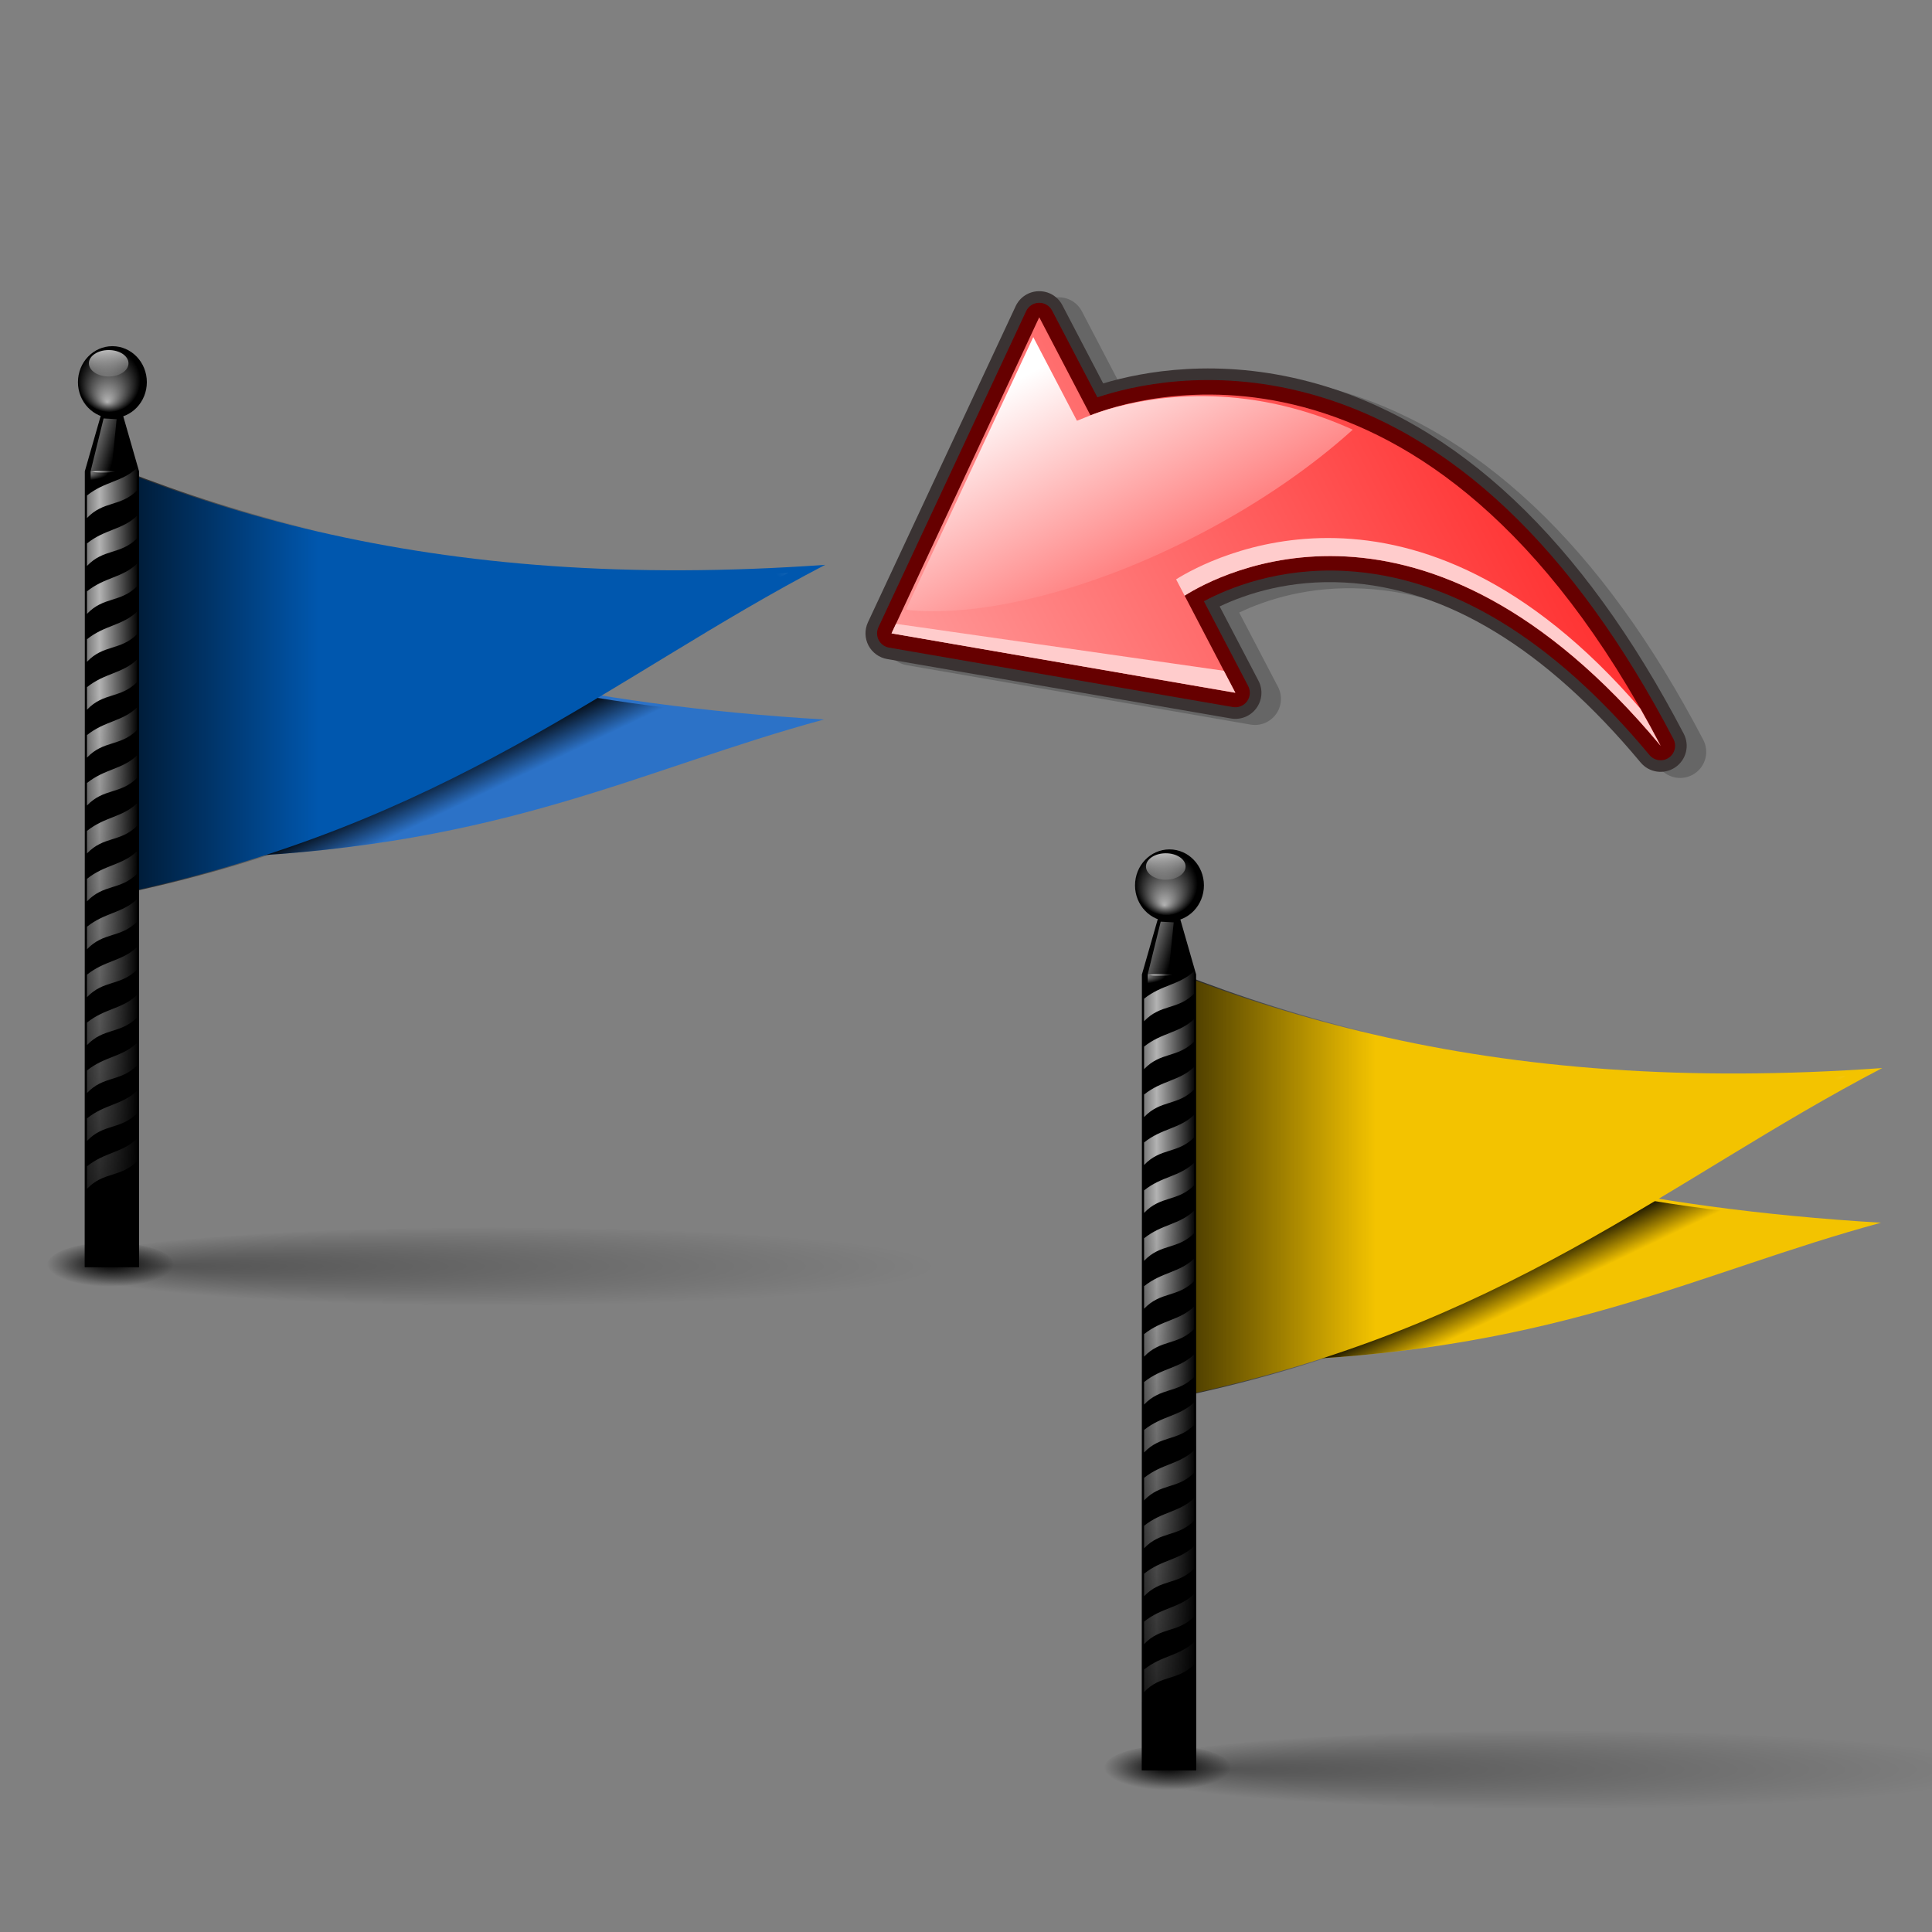 <?xml version="1.0" encoding="UTF-8" standalone="no"?>
<!-- Created with Inkscape (http://www.inkscape.org/) -->

<svg
   xmlns:a="http://ns.adobe.com/AdobeSVGViewerExtensions/3.0/"
   xmlns:dc="http://purl.org/dc/elements/1.1/"
   xmlns:cc="http://creativecommons.org/ns#"
   xmlns:rdf="http://www.w3.org/1999/02/22-rdf-syntax-ns#"
   xmlns:svg="http://www.w3.org/2000/svg"
   xmlns="http://www.w3.org/2000/svg"
   xmlns:xlink="http://www.w3.org/1999/xlink"
   xmlns:sodipodi="http://sodipodi.sourceforge.net/DTD/sodipodi-0.dtd"
   xmlns:inkscape="http://www.inkscape.org/namespaces/inkscape"
   width="256"
   height="256"
   viewBox="0 0 67.733 67.733"
   version="1.1"
   id="svg8"
   inkscape:version="0.92.1 r"
   sodipodi:docname="Undo.svg">
  <rect x="0" y="0" width="67.733" height="67.733" fill="#808080" stroke="none"/>
  <defs
     id="defs2">
    <linearGradient
       id="linearGradient2917"
       inkscape:collect="always">
      <stop
         id="stop2919"
         offset="0"
         style="stop-color:black;stop-opacity:1;" />
      <stop
         id="stop2921"
         offset="1"
         style="stop-color:black;stop-opacity:0;" />
    </linearGradient>
    <linearGradient
       id="linearGradient30539"
       inkscape:collect="always">
      <stop
         id="stop30541"
         offset="0"
         style="stop-color:#ffffff;stop-opacity:1;" />
      <stop
         id="stop30543"
         offset="1"
         style="stop-color:#ffffff;stop-opacity:0;" />
    </linearGradient>
    <linearGradient
       y2="217.921"
       x2="-739.792"
       y1="195.61"
       x1="-742.434"
       gradientUnits="userSpaceOnUse"
       id="linearGradient37006"
       xlink:href="#linearGradient30539"
       inkscape:collect="always" />
    <radialGradient
       r="18.909"
       fy="578.653"
       fx="-634.813"
       cy="565.848"
       cx="-633.637"
       gradientTransform="matrix(1,0,0,0.929,0,40.418)"
       gradientUnits="userSpaceOnUse"
       id="radialGradient37008"
       xlink:href="#linearGradient30539"
       inkscape:collect="always" />
    <linearGradient
       y2="296.417"
       x2="-728.625"
       y1="296.543"
       x1="-744.585"
       spreadMethod="reflect"
       gradientTransform="matrix(0.325,0,0,0.304,260.855,-64.016)"
       gradientUnits="userSpaceOnUse"
       id="linearGradient36994"
       xlink:href="#linearGradient30539"
       inkscape:collect="always" />
    <linearGradient
       y2="296.417"
       x2="-728.625"
       y1="296.543"
       x1="-744.585"
       spreadMethod="reflect"
       gradientTransform="matrix(0.325,0,0,0.304,260.855,-57.677)"
       gradientUnits="userSpaceOnUse"
       id="linearGradient36991"
       xlink:href="#linearGradient30539"
       inkscape:collect="always" />
    <linearGradient
       y2="296.417"
       x2="-728.625"
       y1="296.543"
       x1="-744.585"
       spreadMethod="reflect"
       gradientTransform="matrix(0.325,0,0,0.304,260.855,-70.355)"
       gradientUnits="userSpaceOnUse"
       id="linearGradient36988"
       xlink:href="#linearGradient30539"
       inkscape:collect="always" />
    <linearGradient
       y2="296.417"
       x2="-728.625"
       y1="296.543"
       x1="-744.585"
       spreadMethod="reflect"
       gradientTransform="matrix(0.325,0,0,0.304,260.855,-51.338)"
       gradientUnits="userSpaceOnUse"
       id="linearGradient36985"
       xlink:href="#linearGradient30539"
       inkscape:collect="always" />
    <linearGradient
       y2="296.417"
       x2="-728.625"
       y1="296.543"
       x1="-744.585"
       spreadMethod="reflect"
       gradientTransform="matrix(0.325,0,0,0.304,260.855,-45)"
       gradientUnits="userSpaceOnUse"
       id="linearGradient36982"
       xlink:href="#linearGradient30539"
       inkscape:collect="always" />
    <linearGradient
       y2="296.417"
       x2="-728.625"
       y1="296.543"
       x1="-744.585"
       spreadMethod="reflect"
       gradientTransform="matrix(0.325,0,0,0.304,260.855,-38.661)"
       gradientUnits="userSpaceOnUse"
       id="linearGradient36979"
       xlink:href="#linearGradient30539"
       inkscape:collect="always" />
    <linearGradient
       y2="296.417"
       x2="-728.625"
       y1="296.543"
       x1="-744.585"
       spreadMethod="reflect"
       gradientTransform="matrix(0.325,0,0,0.304,260.855,-32.322)"
       gradientUnits="userSpaceOnUse"
       id="linearGradient36976"
       xlink:href="#linearGradient30539"
       inkscape:collect="always" />
    <linearGradient
       y2="296.417"
       x2="-728.625"
       y1="296.543"
       x1="-744.585"
       spreadMethod="reflect"
       gradientTransform="matrix(0.325,0,0,0.304,260.855,-25.983)"
       gradientUnits="userSpaceOnUse"
       id="linearGradient36973"
       xlink:href="#linearGradient30539"
       inkscape:collect="always" />
    <linearGradient
       y2="296.417"
       x2="-728.625"
       y1="296.543"
       x1="-744.585"
       spreadMethod="reflect"
       gradientTransform="matrix(0.325,0,0,0.304,260.855,-19.644)"
       gradientUnits="userSpaceOnUse"
       id="linearGradient36970"
       xlink:href="#linearGradient30539"
       inkscape:collect="always" />
    <linearGradient
       y2="296.417"
       x2="-728.625"
       y1="296.543"
       x1="-744.585"
       spreadMethod="reflect"
       gradientTransform="matrix(0.325,0,0,0.304,260.855,-13.305)"
       gradientUnits="userSpaceOnUse"
       id="linearGradient36967"
       xlink:href="#linearGradient30539"
       inkscape:collect="always" />
    <linearGradient
       y2="296.417"
       x2="-728.625"
       y1="296.543"
       x1="-744.585"
       spreadMethod="reflect"
       gradientTransform="matrix(0.325,0,0,0.304,260.855,-6.966)"
       gradientUnits="userSpaceOnUse"
       id="linearGradient36964"
       xlink:href="#linearGradient30539"
       inkscape:collect="always" />
    <linearGradient
       y2="296.417"
       x2="-728.625"
       y1="296.543"
       x1="-744.585"
       spreadMethod="reflect"
       gradientTransform="matrix(0.325,0,0,0.304,260.855,-0.627)"
       gradientUnits="userSpaceOnUse"
       id="linearGradient36961"
       xlink:href="#linearGradient30539"
       inkscape:collect="always" />
    <linearGradient
       y2="296.417"
       x2="-728.625"
       y1="296.543"
       x1="-744.585"
       spreadMethod="reflect"
       gradientTransform="matrix(0.325,0,0,0.304,260.855,12.051)"
       gradientUnits="userSpaceOnUse"
       id="linearGradient36958"
       xlink:href="#linearGradient30539"
       inkscape:collect="always" />
    <linearGradient
       y2="296.417"
       x2="-728.625"
       y1="296.543"
       x1="-744.585"
       spreadMethod="reflect"
       gradientTransform="matrix(0.325,0,0,0.304,260.855,18.39)"
       gradientUnits="userSpaceOnUse"
       id="linearGradient36955"
       xlink:href="#linearGradient30539"
       inkscape:collect="always" />
    <linearGradient
       y2="296.417"
       x2="-728.625"
       y1="296.543"
       x1="-744.585"
       spreadMethod="reflect"
       gradientTransform="matrix(0.325,0,0,0.304,260.855,5.712)"
       gradientUnits="userSpaceOnUse"
       id="linearGradient36952"
       xlink:href="#linearGradient30539"
       inkscape:collect="always" />
    <linearGradient
       gradientTransform="matrix(0.325,0,0,0.304,260.855,-60.319)"
       y2="356.506"
       x2="-714.747"
       y1="620.912"
       x1="-757.661"
       gradientUnits="userSpaceOnUse"
       id="linearGradient36949"
       xlink:href="#linearGradient2917"
       inkscape:collect="always" />
    <linearGradient
       gradientTransform="matrix(0.325,0,0,0.304,260.855,-60.319)"
       y2="242.499"
       x2="-736.929"
       y1="238.114"
       x1="-751.598"
       gradientUnits="userSpaceOnUse"
       id="linearGradient36946"
       xlink:href="#linearGradient30539"
       inkscape:collect="always" />
    <radialGradient
       r="5.105"
       fy="255.144"
       fx="-745.35"
       cy="254.216"
       cx="-742.324"
       gradientTransform="matrix(1,0,0,0.058,0,239.42)"
       gradientUnits="userSpaceOnUse"
       id="radialGradient35166"
       xlink:href="#linearGradient30539"
       inkscape:collect="always" />
    <radialGradient
       r="4.234"
       fy="253.475"
       fx="-749.719"
       cy="253.475"
       cx="-749.719"
       gradientTransform="matrix(0.832,-0.008,0.003,0.25,639.535,-52.241)"
       gradientUnits="userSpaceOnUse"
       id="radialGradient36942"
       xlink:href="#linearGradient30539"
       inkscape:collect="always" />
    <radialGradient
       gradientUnits="userSpaceOnUse"
       gradientTransform="matrix(1,0,0,0.357,0,515.261)"
       r="5.793"
       fy="801.517"
       fx="78.621"
       cy="801.517"
       cx="78.621"
       id="radialGradient36934"
       xlink:href="#linearGradient2917"
       inkscape:collect="always" />
    <radialGradient
       gradientUnits="userSpaceOnUse"
       gradientTransform="matrix(1,0,0,0.09,0,729.637)"
       r="39.873"
       fy="801.878"
       fx="83.91"
       cy="801.878"
       cx="114.589"
       id="radialGradient37891"
       xlink:href="#linearGradient2917"
       inkscape:collect="always" />
    <radialGradient
       r="170.92"
       fy="231.252"
       fx="-367.642"
       cy="413.234"
       cx="-416.227"
       gradientTransform="matrix(0.173,0.14,-0.155,0.072,222.644,105.16)"
       gradientUnits="userSpaceOnUse"
       id="radialGradient3138"
       xlink:href="#linearGradient30539"
       inkscape:collect="always" />
    <radialGradient
       r="170.92"
       fy="160.807"
       fx="-309.605"
       cy="396.003"
       cx="-419.353"
       gradientTransform="matrix(0.223,0.174,-0.142,0.147,230.676,67.804)"
       gradientUnits="userSpaceOnUse"
       id="radialGradient2906"
       xlink:href="#linearGradient30539"
       inkscape:collect="always" />
    <linearGradient
       gradientTransform="translate(1.001,-7.459)"
       y2="52.226"
       x2="46.833"
       y1="52.226"
       x1="11.044"
       gradientUnits="userSpaceOnUse"
       id="linearGradient2912"
       xlink:href="#linearGradient2917"
       inkscape:collect="always" />
    <linearGradient
       gradientTransform="translate(0.17,0.016)"
       gradientUnits="userSpaceOnUse"
       y2="75.528"
       x2="63.463"
       y1="70.11"
       x1="61.45"
       id="linearGradient2923"
       xlink:href="#linearGradient2917"
       inkscape:collect="always" />
    <radialGradient
       r="18.909"
       fy="578.653"
       fx="-634.813"
       cy="565.848"
       cx="-633.637"
       gradientTransform="matrix(1,0,0,0.929,0,40.418)"
       gradientUnits="userSpaceOnUse"
       id="radialGradient37008-0"
       xlink:href="#linearGradient30539"
       inkscape:collect="always" />
    <radialGradient
       r="5.105"
       fy="255.144"
       fx="-745.35"
       cy="254.216"
       cx="-742.324"
       gradientTransform="matrix(1,0,0,0.058,0,239.42)"
       gradientUnits="userSpaceOnUse"
       id="radialGradient35166-9"
       xlink:href="#linearGradient30539"
       inkscape:collect="always" />
    <radialGradient
       r="4.234"
       fy="253.475"
       fx="-749.719"
       cy="253.475"
       cx="-749.719"
       gradientTransform="matrix(0.832,-0.008,0.003,0.25,639.535,-52.241)"
       gradientUnits="userSpaceOnUse"
       id="radialGradient36942-3"
       xlink:href="#linearGradient30539"
       inkscape:collect="always" />
    <radialGradient
       gradientUnits="userSpaceOnUse"
       gradientTransform="matrix(1,0,0,0.357,0,515.261)"
       r="5.793"
       fy="801.517"
       fx="78.621"
       cy="801.517"
       cx="78.621"
       id="radialGradient36934-6"
       xlink:href="#linearGradient2917"
       inkscape:collect="always" />
    <radialGradient
       gradientUnits="userSpaceOnUse"
       gradientTransform="matrix(1,0,0,0.09,0,729.637)"
       r="39.873"
       fy="801.878"
       fx="83.91"
       cy="801.878"
       cx="114.589"
       id="radialGradient37891-0"
       xlink:href="#linearGradient2917"
       inkscape:collect="always" />
    <radialGradient
       r="170.92"
       fy="231.252"
       fx="-367.642"
       cy="413.234"
       cx="-416.227"
       gradientTransform="matrix(0.173,0.14,-0.155,0.072,222.644,105.16)"
       gradientUnits="userSpaceOnUse"
       id="radialGradient3138-6"
       xlink:href="#linearGradient30539"
       inkscape:collect="always" />
    <radialGradient
       r="170.92"
       fy="160.807"
       fx="-309.605"
       cy="396.003"
       cx="-419.353"
       gradientTransform="matrix(0.223,0.174,-0.142,0.147,230.676,67.804)"
       gradientUnits="userSpaceOnUse"
       id="radialGradient2906-1"
       xlink:href="#linearGradient30539"
       inkscape:collect="always" />
    <linearGradient
       inkscape:collect="always"
       xlink:href="#linearGradient2917"
       id="linearGradient4861"
       gradientUnits="userSpaceOnUse"
       gradientTransform="translate(0.17,0.016)"
       x1="61.45"
       y1="70.11"
       x2="63.463"
       y2="75.528" />
    <linearGradient
       inkscape:collect="always"
       xlink:href="#linearGradient2917"
       id="linearGradient4863"
       gradientUnits="userSpaceOnUse"
       gradientTransform="translate(1.001,-7.459)"
       x1="11.044"
       y1="52.226"
       x2="46.833"
       y2="52.226" />
    <linearGradient
       inkscape:collect="always"
       xlink:href="#linearGradient30539"
       id="linearGradient4865"
       gradientUnits="userSpaceOnUse"
       x1="-742.434"
       y1="195.61"
       x2="-739.792"
       y2="217.921" />
    <linearGradient
       inkscape:collect="always"
       xlink:href="#linearGradient30539"
       id="linearGradient4867"
       gradientUnits="userSpaceOnUse"
       gradientTransform="matrix(0.325,0,0,0.304,260.855,-64.016)"
       x1="-744.585"
       y1="296.543"
       x2="-728.625"
       y2="296.417"
       spreadMethod="reflect" />
    <linearGradient
       inkscape:collect="always"
       xlink:href="#linearGradient30539"
       id="linearGradient4869"
       gradientUnits="userSpaceOnUse"
       gradientTransform="matrix(0.325,0,0,0.304,260.855,-57.677)"
       x1="-744.585"
       y1="296.543"
       x2="-728.625"
       y2="296.417"
       spreadMethod="reflect" />
    <linearGradient
       inkscape:collect="always"
       xlink:href="#linearGradient30539"
       id="linearGradient4871"
       gradientUnits="userSpaceOnUse"
       gradientTransform="matrix(0.325,0,0,0.304,260.855,-70.355)"
       x1="-744.585"
       y1="296.543"
       x2="-728.625"
       y2="296.417"
       spreadMethod="reflect" />
    <linearGradient
       inkscape:collect="always"
       xlink:href="#linearGradient30539"
       id="linearGradient4873"
       gradientUnits="userSpaceOnUse"
       gradientTransform="matrix(0.325,0,0,0.304,260.855,-51.338)"
       x1="-744.585"
       y1="296.543"
       x2="-728.625"
       y2="296.417"
       spreadMethod="reflect" />
    <linearGradient
       inkscape:collect="always"
       xlink:href="#linearGradient30539"
       id="linearGradient4875"
       gradientUnits="userSpaceOnUse"
       gradientTransform="matrix(0.325,0,0,0.304,260.855,-45)"
       x1="-744.585"
       y1="296.543"
       x2="-728.625"
       y2="296.417"
       spreadMethod="reflect" />
    <linearGradient
       inkscape:collect="always"
       xlink:href="#linearGradient30539"
       id="linearGradient4877"
       gradientUnits="userSpaceOnUse"
       gradientTransform="matrix(0.325,0,0,0.304,260.855,-38.661)"
       x1="-744.585"
       y1="296.543"
       x2="-728.625"
       y2="296.417"
       spreadMethod="reflect" />
    <linearGradient
       inkscape:collect="always"
       xlink:href="#linearGradient30539"
       id="linearGradient4879"
       gradientUnits="userSpaceOnUse"
       gradientTransform="matrix(0.325,0,0,0.304,260.855,-32.322)"
       x1="-744.585"
       y1="296.543"
       x2="-728.625"
       y2="296.417"
       spreadMethod="reflect" />
    <linearGradient
       inkscape:collect="always"
       xlink:href="#linearGradient30539"
       id="linearGradient4881"
       gradientUnits="userSpaceOnUse"
       gradientTransform="matrix(0.325,0,0,0.304,260.855,-25.983)"
       x1="-744.585"
       y1="296.543"
       x2="-728.625"
       y2="296.417"
       spreadMethod="reflect" />
    <linearGradient
       inkscape:collect="always"
       xlink:href="#linearGradient30539"
       id="linearGradient4883"
       gradientUnits="userSpaceOnUse"
       gradientTransform="matrix(0.325,0,0,0.304,260.855,-19.644)"
       x1="-744.585"
       y1="296.543"
       x2="-728.625"
       y2="296.417"
       spreadMethod="reflect" />
    <linearGradient
       inkscape:collect="always"
       xlink:href="#linearGradient30539"
       id="linearGradient4885"
       gradientUnits="userSpaceOnUse"
       gradientTransform="matrix(0.325,0,0,0.304,260.855,-13.305)"
       x1="-744.585"
       y1="296.543"
       x2="-728.625"
       y2="296.417"
       spreadMethod="reflect" />
    <linearGradient
       inkscape:collect="always"
       xlink:href="#linearGradient30539"
       id="linearGradient4887"
       gradientUnits="userSpaceOnUse"
       gradientTransform="matrix(0.325,0,0,0.304,260.855,-6.966)"
       x1="-744.585"
       y1="296.543"
       x2="-728.625"
       y2="296.417"
       spreadMethod="reflect" />
    <linearGradient
       inkscape:collect="always"
       xlink:href="#linearGradient30539"
       id="linearGradient4889"
       gradientUnits="userSpaceOnUse"
       gradientTransform="matrix(0.325,0,0,0.304,260.855,-0.627)"
       x1="-744.585"
       y1="296.543"
       x2="-728.625"
       y2="296.417"
       spreadMethod="reflect" />
    <linearGradient
       inkscape:collect="always"
       xlink:href="#linearGradient30539"
       id="linearGradient4891"
       gradientUnits="userSpaceOnUse"
       gradientTransform="matrix(0.325,0,0,0.304,260.855,12.051)"
       x1="-744.585"
       y1="296.543"
       x2="-728.625"
       y2="296.417"
       spreadMethod="reflect" />
    <linearGradient
       inkscape:collect="always"
       xlink:href="#linearGradient30539"
       id="linearGradient4893"
       gradientUnits="userSpaceOnUse"
       gradientTransform="matrix(0.325,0,0,0.304,260.855,18.39)"
       x1="-744.585"
       y1="296.543"
       x2="-728.625"
       y2="296.417"
       spreadMethod="reflect" />
    <linearGradient
       inkscape:collect="always"
       xlink:href="#linearGradient30539"
       id="linearGradient4895"
       gradientUnits="userSpaceOnUse"
       gradientTransform="matrix(0.325,0,0,0.304,260.855,5.712)"
       x1="-744.585"
       y1="296.543"
       x2="-728.625"
       y2="296.417"
       spreadMethod="reflect" />
    <linearGradient
       inkscape:collect="always"
       xlink:href="#linearGradient2917"
       id="linearGradient4897"
       gradientUnits="userSpaceOnUse"
       gradientTransform="matrix(0.325,0,0,0.304,260.855,-60.319)"
       x1="-757.661"
       y1="620.912"
       x2="-714.747"
       y2="356.506" />
    <linearGradient
       inkscape:collect="always"
       xlink:href="#linearGradient30539"
       id="linearGradient4899"
       gradientUnits="userSpaceOnUse"
       gradientTransform="matrix(0.325,0,0,0.304,260.855,-60.319)"
       x1="-751.598"
       y1="238.114"
       x2="-736.929"
       y2="242.499" />
  </defs>
  <sodipodi:namedview
     id="base"
     pagecolor="#ffffff"
     bordercolor="#666666"
     borderopacity="1.0"
     inkscape:pageopacity="0.0"
     inkscape:pageshadow="2"
     inkscape:zoom="1.4"
     inkscape:cx="245.83806"
     inkscape:cy="109.38219"
     inkscape:document-units="mm"
     inkscape:current-layer="layer1"
     showgrid="false"
     units="px"
     inkscape:window-width="1920"
     inkscape:window-height="983"
     inkscape:window-x="0"
     inkscape:window-y="27"
     inkscape:window-maximized="1" />
  <g
     inkscape:label="Calque 1"
     inkscape:groupmode="layer"
     id="layer1"
     transform="translate(0,-229.267)">
    <g
       inkscape:label="Layer 1"
       id="layer1-6"
       transform="matrix(0.265,0,0,0.265,-1.511,241.304)">
      <g
         transform="matrix(0.998,-0.094,0.093,0.984,-10.677,-4.093)"
         id="g2245">
        <path
           sodipodi:nodetypes="cccc"
           id="path34166"
           d="M 39.441,76.988 43.825,42.056 C 64.254,52.893 87.863,61.189 119.468,66.146 94.881,70.456 76.051,78.9 39.441,76.988 Z"
           style="fill:#2c72c7;fill-opacity:1;fill-rule:evenodd;stroke:none;stroke-width:0.189px;stroke-linecap:butt;stroke-linejoin:miter;stroke-opacity:1"
           inkscape:connector-curvature="0" />
        <path
           style="fill:url(#linearGradient4861);fill-opacity:1;fill-rule:evenodd;stroke:none;stroke-width:0.189px;stroke-linecap:butt;stroke-linejoin:miter;stroke-opacity:1"
           d="m 39.611,77.004 4.384,-34.932 c 20.429,10.837 40.554,18.8 72.159,23.757 -24.588,4.309 -39.933,13.086 -76.543,11.174 z"
           id="path2915"
           sodipodi:nodetypes="cccc"
           inkscape:connector-curvature="0" />
        <path
           style="opacity:0.772;fill:url(#radialGradient3138);fill-opacity:1;fill-rule:evenodd;stroke:none;stroke-width:0.169px;stroke-linecap:butt;stroke-linejoin:miter;stroke-opacity:1"
           d="m 39.917,75.71 3.916,-31.206 C 62.083,54.185 84.327,61.722 112.562,66.151 90.596,70 72.622,77.418 39.917,75.71 Z"
           id="path34168"
           sodipodi:nodetypes="cccc"
           inkscape:connector-curvature="0" />
      </g>
      <path
         style="fill:#0057ae;fill-opacity:1;fill-rule:evenodd;stroke:none;stroke-width:0.262px;stroke-linecap:butt;stroke-linejoin:miter;stroke-opacity:1"
         d="M 21.281,72.869 V 16.666 c 8.334,3.28 17.019,6.038 26.243,8.181 19.467,4.523 41.331,6.305 67.345,4.455 C 86.261,44.221 65.12,63.708 21.281,72.869 Z"
         id="path2841"
         sodipodi:nodetypes="ccscc"
         inkscape:connector-curvature="0" />
      <path
         sodipodi:nodetypes="ccscc"
         id="path27028"
         d="M 21.668,72.869 V 16.666 c 8.334,3.28 17.019,6.038 26.243,8.181 19.467,4.523 41.331,6.305 67.345,4.455 C 86.649,44.221 65.508,63.708 21.668,72.869 Z"
         style="fill:url(#linearGradient4863);fill-opacity:1;fill-rule:evenodd;stroke:none;stroke-width:0.262px;stroke-linecap:butt;stroke-linejoin:miter;stroke-opacity:1"
         inkscape:connector-curvature="0" />
      <path
         style="opacity:0.874;fill:url(#radialGradient2906);fill-opacity:1;fill-rule:evenodd;stroke:none;stroke-width:0.28px;stroke-linecap:butt;stroke-linejoin:miter;stroke-opacity:1"
         d="M 21.656,71.012 V 18.825 C 45.725,28.297 74.4,32.898 110,30.367 83.437,44.219 62.362,62.506 21.656,71.012 Z"
         id="path27903"
         sodipodi:nodetypes="cccc"
         inkscape:connector-curvature="0" />
      <path
         sodipodi:nodetypes="cccccc"
         id="rect28786"
         d="M 16.923,16.925 20.509,4.424 24.096,16.925 V 122.21 h -7.174 z"
         style="fill:#000000;fill-opacity:1;fill-rule:nonzero;stroke:none;stroke-width:1;stroke-linecap:round;stroke-linejoin:miter;stroke-miterlimit:4;stroke-dashoffset:4;stroke-opacity:1"
         inkscape:connector-curvature="0" />
      <ellipse
         transform="matrix(0.241,0,0,0.271,173.277,-148.211)"
         id="path29662"
         style="fill:#000000;fill-opacity:1;fill-rule:nonzero;stroke:none;stroke-width:1;stroke-linecap:round;stroke-linejoin:miter;stroke-miterlimit:4;stroke-dasharray:none;stroke-dashoffset:4;stroke-opacity:1"
         cx="-633.637"
         cy="565.848"
         rx="18.909"
         ry="17.558" />
      <ellipse
         transform="matrix(0.357,0,0,0.265,283.348,-52.464)"
         id="path29664"
         style="fill:url(#linearGradient4865);fill-opacity:1;fill-rule:nonzero;stroke:none;stroke-width:1;stroke-linecap:round;stroke-linejoin:miter;stroke-miterlimit:4;stroke-dasharray:none;stroke-dashoffset:4;stroke-opacity:1"
         cx="-737.443"
         cy="207.94"
         rx="7.339"
         ry="6.605" />
      <ellipse
         style="opacity:0.702;fill:url(#radialGradient37008);fill-opacity:1;fill-rule:nonzero;stroke:none;stroke-width:1;stroke-linecap:round;stroke-linejoin:miter;stroke-miterlimit:4;stroke-dasharray:none;stroke-dashoffset:4;stroke-opacity:1"
         id="path30547"
         transform="matrix(0.219,0,0,0.24,158.918,-130.947)"
         cx="-633.637"
         cy="565.848"
         rx="18.909"
         ry="17.558" />
      <path
         sodipodi:nodetypes="ccccc"
         id="rect30557"
         d="m 17.211,26.467 c 2.38,-1.895 4.653,-1.77 6.623,-3.65 v 2.981 c -2.208,2.206 -4.415,1.331 -6.623,3.65 z"
         style="opacity:0.702;fill:url(#linearGradient4867);fill-opacity:1;fill-rule:nonzero;stroke:none;stroke-width:1;stroke-linecap:round;stroke-linejoin:miter;stroke-miterlimit:4;stroke-dashoffset:4;stroke-opacity:1"
         inkscape:connector-curvature="0" />
      <path
         style="opacity:0.702;fill:url(#linearGradient4869);fill-opacity:1;fill-rule:nonzero;stroke:none;stroke-width:1;stroke-linecap:round;stroke-linejoin:miter;stroke-miterlimit:4;stroke-dashoffset:4;stroke-opacity:1"
         d="m 17.211,32.806 c 2.38,-1.895 4.653,-1.77 6.623,-3.65 v 2.981 c -2.208,2.206 -4.415,1.331 -6.623,3.65 z"
         id="path31441"
         sodipodi:nodetypes="ccccc"
         inkscape:connector-curvature="0" />
      <path
         style="opacity:0.702;fill:url(#linearGradient4871);fill-opacity:1;fill-rule:nonzero;stroke:none;stroke-width:1;stroke-linecap:round;stroke-linejoin:miter;stroke-miterlimit:4;stroke-dashoffset:4;stroke-opacity:1"
         d="m 17.211,20.128 c 2.38,-1.895 4.653,-1.77 6.623,-3.65 v 2.981 c -2.208,2.206 -4.415,1.331 -6.623,3.65 z"
         id="path31445"
         sodipodi:nodetypes="ccccc"
         inkscape:connector-curvature="0" />
      <path
         sodipodi:nodetypes="ccccc"
         id="path31449"
         d="m 17.211,39.145 c 2.38,-1.895 4.653,-1.77 6.623,-3.65 v 2.981 c -2.208,2.206 -4.415,1.331 -6.623,3.65 z"
         style="opacity:0.702;fill:url(#linearGradient4873);fill-opacity:1;fill-rule:nonzero;stroke:none;stroke-width:1;stroke-linecap:round;stroke-linejoin:miter;stroke-miterlimit:4;stroke-dashoffset:4;stroke-opacity:1"
         inkscape:connector-curvature="0" />
      <path
         style="opacity:0.702;fill:url(#linearGradient4875);fill-opacity:1;fill-rule:nonzero;stroke:none;stroke-width:1;stroke-linecap:round;stroke-linejoin:miter;stroke-miterlimit:4;stroke-dashoffset:4;stroke-opacity:1"
         d="m 17.211,45.484 c 2.38,-1.895 4.653,-1.77 6.623,-3.65 v 2.981 c -2.208,2.206 -4.415,1.331 -6.623,3.65 z"
         id="path31453"
         sodipodi:nodetypes="ccccc"
         inkscape:connector-curvature="0" />
      <path
         sodipodi:nodetypes="ccccc"
         id="path31457"
         d="m 17.211,51.823 c 2.38,-1.895 4.653,-1.77 6.623,-3.65 v 2.981 c -2.208,2.206 -4.415,1.331 -6.623,3.65 z"
         style="opacity:0.702;fill:url(#linearGradient4877);fill-opacity:1;fill-rule:nonzero;stroke:none;stroke-width:1;stroke-linecap:round;stroke-linejoin:miter;stroke-miterlimit:4;stroke-dashoffset:4;stroke-opacity:1"
         inkscape:connector-curvature="0" />
      <path
         style="opacity:0.702;fill:url(#linearGradient4879);fill-opacity:1;fill-rule:nonzero;stroke:none;stroke-width:1;stroke-linecap:round;stroke-linejoin:miter;stroke-miterlimit:4;stroke-dashoffset:4;stroke-opacity:1"
         d="m 17.211,58.162 c 2.38,-1.895 4.653,-1.77 6.623,-3.65 v 2.981 c -2.208,2.206 -4.415,1.331 -6.623,3.65 z"
         id="path31461"
         sodipodi:nodetypes="ccccc"
         inkscape:connector-curvature="0" />
      <path
         sodipodi:nodetypes="ccccc"
         id="path31465"
         d="m 17.211,64.501 c 2.38,-1.895 4.653,-1.77 6.623,-3.65 v 2.981 c -2.208,2.206 -4.415,1.331 -6.623,3.65 z"
         style="opacity:0.702;fill:url(#linearGradient4881);fill-opacity:1;fill-rule:nonzero;stroke:none;stroke-width:1;stroke-linecap:round;stroke-linejoin:miter;stroke-miterlimit:4;stroke-dashoffset:4;stroke-opacity:1"
         inkscape:connector-curvature="0" />
      <path
         style="opacity:0.702;fill:url(#linearGradient4883);fill-opacity:1;fill-rule:nonzero;stroke:none;stroke-width:1;stroke-linecap:round;stroke-linejoin:miter;stroke-miterlimit:4;stroke-dashoffset:4;stroke-opacity:1"
         d="m 17.211,70.84 c 2.38,-1.895 4.653,-1.77 6.623,-3.65 v 2.981 c -2.208,2.206 -4.415,1.331 -6.623,3.65 z"
         id="path31469"
         sodipodi:nodetypes="ccccc"
         inkscape:connector-curvature="0" />
      <path
         sodipodi:nodetypes="ccccc"
         id="path31473"
         d="m 17.211,77.179 c 2.38,-1.895 4.653,-1.77 6.623,-3.65 v 2.981 c -2.208,2.206 -4.415,1.331 -6.623,3.65 z"
         style="opacity:0.702;fill:url(#linearGradient4885);fill-opacity:1;fill-rule:nonzero;stroke:none;stroke-width:1;stroke-linecap:round;stroke-linejoin:miter;stroke-miterlimit:4;stroke-dashoffset:4;stroke-opacity:1"
         inkscape:connector-curvature="0" />
      <path
         style="opacity:0.702;fill:url(#linearGradient4887);fill-opacity:1;fill-rule:nonzero;stroke:none;stroke-width:1;stroke-linecap:round;stroke-linejoin:miter;stroke-miterlimit:4;stroke-dashoffset:4;stroke-opacity:1"
         d="m 17.211,83.518 c 2.38,-1.895 4.653,-1.77 6.623,-3.65 v 2.981 c -2.208,2.206 -4.415,1.331 -6.623,3.65 z"
         id="path31477"
         sodipodi:nodetypes="ccccc"
         inkscape:connector-curvature="0" />
      <path
         sodipodi:nodetypes="ccccc"
         id="path31481"
         d="m 17.211,89.857 c 2.38,-1.895 4.653,-1.77 6.623,-3.65 v 2.981 c -2.208,2.206 -4.415,1.331 -6.623,3.65 z"
         style="opacity:0.702;fill:url(#linearGradient4889);fill-opacity:1;fill-rule:nonzero;stroke:none;stroke-width:1;stroke-linecap:round;stroke-linejoin:miter;stroke-miterlimit:4;stroke-dashoffset:4;stroke-opacity:1"
         inkscape:connector-curvature="0" />
      <path
         style="opacity:0.702;fill:url(#linearGradient4891);fill-opacity:1;fill-rule:nonzero;stroke:none;stroke-width:1;stroke-linecap:round;stroke-linejoin:miter;stroke-miterlimit:4;stroke-dashoffset:4;stroke-opacity:1"
         d="m 17.211,102.535 c 2.38,-1.895 4.653,-1.77 6.623,-3.65 v 2.981 c -2.208,2.206 -4.415,1.331 -6.623,3.65 z"
         id="path31485"
         sodipodi:nodetypes="ccccc"
         inkscape:connector-curvature="0" />
      <path
         sodipodi:nodetypes="ccccc"
         id="path31489"
         d="m 17.211,108.874 c 2.38,-1.895 4.653,-1.77 6.623,-3.65 v 2.981 c -2.208,2.206 -4.415,1.331 -6.623,3.65 z"
         style="opacity:0.702;fill:url(#linearGradient4893);fill-opacity:1;fill-rule:nonzero;stroke:none;stroke-width:1;stroke-linecap:round;stroke-linejoin:miter;stroke-miterlimit:4;stroke-dashoffset:4;stroke-opacity:1"
         inkscape:connector-curvature="0" />
      <path
         style="opacity:0.702;fill:url(#linearGradient4895);fill-opacity:1;fill-rule:nonzero;stroke:none;stroke-width:1;stroke-linecap:round;stroke-linejoin:miter;stroke-miterlimit:4;stroke-dashoffset:4;stroke-opacity:1"
         d="m 17.211,96.196 c 2.38,-1.895 4.653,-1.77 6.623,-3.65 v 2.981 c -2.208,2.206 -4.415,1.331 -6.623,3.65 z"
         id="path31493"
         sodipodi:nodetypes="ccccc"
         inkscape:connector-curvature="0" />
      <path
         style="fill:url(#linearGradient4897);fill-opacity:1;fill-rule:nonzero;stroke:none;stroke-width:1;stroke-linecap:round;stroke-linejoin:miter;stroke-miterlimit:4;stroke-dashoffset:4;stroke-opacity:1"
         d="M 16.923,16.925 20.509,4.424 24.096,16.925 V 122.21 h -7.174 z"
         id="path31497"
         sodipodi:nodetypes="cccccc"
         inkscape:connector-curvature="0" />
      <path
         id="path32380"
         d="m 19.41,9.937 -1.722,6.991 2.755,-0.046 0.689,-6.853 z"
         style="opacity:0.698;fill:url(#linearGradient4899);fill-opacity:1;fill-rule:evenodd;stroke:none;stroke-width:1px;stroke-linecap:butt;stroke-linejoin:miter;stroke-opacity:1"
         inkscape:connector-curvature="0" />
      <ellipse
         transform="matrix(0.325,0,0,0.581,260.556,-130.704)"
         id="path32390"
         style="opacity:0.698;fill:url(#radialGradient35166);fill-opacity:1;fill-rule:nonzero;stroke:none;stroke-width:1;stroke-linecap:round;stroke-linejoin:miter;stroke-miterlimit:4;stroke-dasharray:none;stroke-dashoffset:4;stroke-opacity:1"
         cx="-742.324"
         cy="254.216"
         rx="5.105"
         ry="0.297" />
      <path
         sodipodi:nodetypes="ccccc"
         style="opacity:0.698;fill:url(#radialGradient36942);fill-opacity:1;fill-rule:evenodd;stroke:none;stroke-width:1px;stroke-linecap:butt;stroke-linejoin:miter;stroke-opacity:1"
         d="m 17.705,18.908 -0.017,-1.98 2.755,-0.046 L 19.427,19 Z"
         id="path33273"
         inkscape:connector-curvature="0" />
      <ellipse
         transform="matrix(1.452,0,0,1.452,-93.826,-1041.837)"
         id="path36053"
         style="opacity:1;fill:url(#radialGradient36934);fill-opacity:1;fill-rule:nonzero;stroke:none;stroke-width:1;stroke-linecap:round;stroke-linejoin:miter;stroke-miterlimit:4;stroke-dasharray:none;stroke-dashoffset:4;stroke-opacity:1"
         cx="78.621"
         cy="801.517"
         rx="5.793"
         ry="2.069" />
      <ellipse
         transform="matrix(1.452,0,0,1.452,-94.82,-1042.121)"
         id="path37010"
         style="opacity:0.34;fill:url(#radialGradient37891);fill-opacity:1;fill-rule:nonzero;stroke:none;stroke-width:1;stroke-linecap:round;stroke-linejoin:miter;stroke-miterlimit:4;stroke-dasharray:none;stroke-dashoffset:4;stroke-opacity:1"
         cx="114.589"
         cy="801.878"
         rx="39.873"
         ry="3.592" />
    </g>
    <g
       inkscape:label="Layer 1"
       id="layer1-7"
       transform="matrix(0.265,0,0,0.265,35.549,258.946)">
      <g
         transform="matrix(0.998,-0.094,0.093,0.984,-10.677,-4.093)"
         id="g2245-9">
        <path
           sodipodi:nodetypes="cccc"
           id="path34166-2"
           d="M 39.441,76.988 43.825,42.056 C 64.254,52.893 87.863,61.189 119.468,66.146 94.881,70.456 76.051,78.9 39.441,76.988 Z"
           style="fill:#f3c300;fill-opacity:1;fill-rule:evenodd;stroke:none;stroke-width:0.189px;stroke-linecap:butt;stroke-linejoin:miter;stroke-opacity:1"
           inkscape:connector-curvature="0" />
        <path
           style="fill:url(#linearGradient2923);fill-opacity:1;fill-rule:evenodd;stroke:none;stroke-width:0.189px;stroke-linecap:butt;stroke-linejoin:miter;stroke-opacity:1"
           d="m 39.611,77.004 4.384,-34.932 c 20.429,10.837 40.554,18.8 72.159,23.757 -24.588,4.309 -39.933,13.086 -76.543,11.174 z"
           id="path2915-0"
           sodipodi:nodetypes="cccc"
           inkscape:connector-curvature="0" />
        <path
           style="opacity:0.772;fill:url(#radialGradient3138-6);fill-opacity:1;fill-rule:evenodd;stroke:none;stroke-width:0.169px;stroke-linecap:butt;stroke-linejoin:miter;stroke-opacity:1"
           d="m 39.917,75.71 3.916,-31.206 C 62.083,54.185 84.327,61.722 112.562,66.151 90.596,70 72.622,77.418 39.917,75.71 Z"
           id="path34168-2"
           sodipodi:nodetypes="cccc"
           inkscape:connector-curvature="0" />
      </g>
      <path
         style="fill:#f3c300;fill-opacity:1;fill-rule:evenodd;stroke:none;stroke-width:0.262px;stroke-linecap:butt;stroke-linejoin:miter;stroke-opacity:1"
         d="M 21.281,72.869 V 16.666 c 8.334,3.28 17.019,6.038 26.243,8.181 19.467,4.523 41.331,6.305 67.345,4.455 C 86.261,44.221 65.12,63.708 21.281,72.869 Z"
         id="path2841-3"
         sodipodi:nodetypes="ccscc"
         inkscape:connector-curvature="0" />
      <path
         sodipodi:nodetypes="ccscc"
         id="path27028-7"
         d="M 21.668,72.869 V 16.666 c 8.334,3.28 17.019,6.038 26.243,8.181 19.467,4.523 36.37,7.394 62.384,5.544 C 81.688,45.31 65.508,63.708 21.668,72.869 Z"
         style="fill:url(#linearGradient2912);fill-opacity:1;fill-rule:evenodd;stroke:none;stroke-width:0.262px;stroke-linecap:butt;stroke-linejoin:miter;stroke-opacity:1"
         inkscape:connector-curvature="0" />
      <path
         style="opacity:0.874;fill:url(#radialGradient2906-1);fill-opacity:1;fill-rule:evenodd;stroke:none;stroke-width:0.28px;stroke-linecap:butt;stroke-linejoin:miter;stroke-opacity:1"
         d="M 21.656,71.012 V 18.825 C 45.725,28.297 74.4,32.898 110,30.367 83.437,44.219 62.362,62.506 21.656,71.012 Z"
         id="path27903-5"
         sodipodi:nodetypes="cccc"
         inkscape:connector-curvature="0" />
      <path
         sodipodi:nodetypes="cccccc"
         id="rect28786-9"
         d="M 16.923,16.925 20.509,4.424 24.096,16.925 V 122.21 h -7.174 z"
         style="fill:#000000;fill-opacity:1;fill-rule:nonzero;stroke:none;stroke-width:1;stroke-linecap:round;stroke-linejoin:miter;stroke-miterlimit:4;stroke-dashoffset:4;stroke-opacity:1"
         inkscape:connector-curvature="0" />
      <ellipse
         transform="matrix(0.241,0,0,0.271,173.277,-148.211)"
         id="path29662-2"
         style="fill:#000000;fill-opacity:1;fill-rule:nonzero;stroke:none;stroke-width:1;stroke-linecap:round;stroke-linejoin:miter;stroke-miterlimit:4;stroke-dasharray:none;stroke-dashoffset:4;stroke-opacity:1"
         cx="-633.637"
         cy="565.848"
         rx="18.909"
         ry="17.558" />
      <ellipse
         transform="matrix(0.357,0,0,0.265,283.348,-52.464)"
         id="path29664-2"
         style="fill:url(#linearGradient37006);fill-opacity:1;fill-rule:nonzero;stroke:none;stroke-width:1;stroke-linecap:round;stroke-linejoin:miter;stroke-miterlimit:4;stroke-dasharray:none;stroke-dashoffset:4;stroke-opacity:1"
         cx="-737.443"
         cy="207.94"
         rx="7.339"
         ry="6.605" />
      <ellipse
         style="opacity:0.702;fill:url(#radialGradient37008-0);fill-opacity:1;fill-rule:nonzero;stroke:none;stroke-width:1;stroke-linecap:round;stroke-linejoin:miter;stroke-miterlimit:4;stroke-dasharray:none;stroke-dashoffset:4;stroke-opacity:1"
         id="path30547-8"
         transform="matrix(0.219,0,0,0.24,158.918,-130.947)"
         cx="-633.637"
         cy="565.848"
         rx="18.909"
         ry="17.558" />
      <path
         sodipodi:nodetypes="ccccc"
         id="rect30557-9"
         d="m 17.211,26.467 c 2.38,-1.895 4.653,-1.77 6.623,-3.65 v 2.981 c -2.208,2.206 -4.415,1.331 -6.623,3.65 z"
         style="opacity:0.702;fill:url(#linearGradient36994);fill-opacity:1;fill-rule:nonzero;stroke:none;stroke-width:1;stroke-linecap:round;stroke-linejoin:miter;stroke-miterlimit:4;stroke-dashoffset:4;stroke-opacity:1"
         inkscape:connector-curvature="0" />
      <path
         style="opacity:0.702;fill:url(#linearGradient36991);fill-opacity:1;fill-rule:nonzero;stroke:none;stroke-width:1;stroke-linecap:round;stroke-linejoin:miter;stroke-miterlimit:4;stroke-dashoffset:4;stroke-opacity:1"
         d="m 17.211,32.806 c 2.38,-1.895 4.653,-1.77 6.623,-3.65 v 2.981 c -2.208,2.206 -4.415,1.331 -6.623,3.65 z"
         id="path31441-7"
         sodipodi:nodetypes="ccccc"
         inkscape:connector-curvature="0" />
      <path
         style="opacity:0.702;fill:url(#linearGradient36988);fill-opacity:1;fill-rule:nonzero;stroke:none;stroke-width:1;stroke-linecap:round;stroke-linejoin:miter;stroke-miterlimit:4;stroke-dashoffset:4;stroke-opacity:1"
         d="m 17.211,20.128 c 2.38,-1.895 4.653,-1.77 6.623,-3.65 v 2.981 c -2.208,2.206 -4.415,1.331 -6.623,3.65 z"
         id="path31445-3"
         sodipodi:nodetypes="ccccc"
         inkscape:connector-curvature="0" />
      <path
         sodipodi:nodetypes="ccccc"
         id="path31449-6"
         d="m 17.211,39.145 c 2.38,-1.895 4.653,-1.77 6.623,-3.65 v 2.981 c -2.208,2.206 -4.415,1.331 -6.623,3.65 z"
         style="opacity:0.702;fill:url(#linearGradient36985);fill-opacity:1;fill-rule:nonzero;stroke:none;stroke-width:1;stroke-linecap:round;stroke-linejoin:miter;stroke-miterlimit:4;stroke-dashoffset:4;stroke-opacity:1"
         inkscape:connector-curvature="0" />
      <path
         style="opacity:0.702;fill:url(#linearGradient36982);fill-opacity:1;fill-rule:nonzero;stroke:none;stroke-width:1;stroke-linecap:round;stroke-linejoin:miter;stroke-miterlimit:4;stroke-dashoffset:4;stroke-opacity:1"
         d="m 17.211,45.484 c 2.38,-1.895 4.653,-1.77 6.623,-3.65 v 2.981 c -2.208,2.206 -4.415,1.331 -6.623,3.65 z"
         id="path31453-1"
         sodipodi:nodetypes="ccccc"
         inkscape:connector-curvature="0" />
      <path
         sodipodi:nodetypes="ccccc"
         id="path31457-2"
         d="m 17.211,51.823 c 2.38,-1.895 4.653,-1.77 6.623,-3.65 v 2.981 c -2.208,2.206 -4.415,1.331 -6.623,3.65 z"
         style="opacity:0.702;fill:url(#linearGradient36979);fill-opacity:1;fill-rule:nonzero;stroke:none;stroke-width:1;stroke-linecap:round;stroke-linejoin:miter;stroke-miterlimit:4;stroke-dashoffset:4;stroke-opacity:1"
         inkscape:connector-curvature="0" />
      <path
         style="opacity:0.702;fill:url(#linearGradient36976);fill-opacity:1;fill-rule:nonzero;stroke:none;stroke-width:1;stroke-linecap:round;stroke-linejoin:miter;stroke-miterlimit:4;stroke-dashoffset:4;stroke-opacity:1"
         d="m 17.211,58.162 c 2.38,-1.895 4.653,-1.77 6.623,-3.65 v 2.981 c -2.208,2.206 -4.415,1.331 -6.623,3.65 z"
         id="path31461-9"
         sodipodi:nodetypes="ccccc"
         inkscape:connector-curvature="0" />
      <path
         sodipodi:nodetypes="ccccc"
         id="path31465-3"
         d="m 17.211,64.501 c 2.38,-1.895 4.653,-1.77 6.623,-3.65 v 2.981 c -2.208,2.206 -4.415,1.331 -6.623,3.65 z"
         style="opacity:0.702;fill:url(#linearGradient36973);fill-opacity:1;fill-rule:nonzero;stroke:none;stroke-width:1;stroke-linecap:round;stroke-linejoin:miter;stroke-miterlimit:4;stroke-dashoffset:4;stroke-opacity:1"
         inkscape:connector-curvature="0" />
      <path
         style="opacity:0.702;fill:url(#linearGradient36970);fill-opacity:1;fill-rule:nonzero;stroke:none;stroke-width:1;stroke-linecap:round;stroke-linejoin:miter;stroke-miterlimit:4;stroke-dashoffset:4;stroke-opacity:1"
         d="m 17.211,70.84 c 2.38,-1.895 4.653,-1.77 6.623,-3.65 v 2.981 c -2.208,2.206 -4.415,1.331 -6.623,3.65 z"
         id="path31469-1"
         sodipodi:nodetypes="ccccc"
         inkscape:connector-curvature="0" />
      <path
         sodipodi:nodetypes="ccccc"
         id="path31473-9"
         d="m 17.211,77.179 c 2.38,-1.895 4.653,-1.77 6.623,-3.65 v 2.981 c -2.208,2.206 -4.415,1.331 -6.623,3.65 z"
         style="opacity:0.702;fill:url(#linearGradient36967);fill-opacity:1;fill-rule:nonzero;stroke:none;stroke-width:1;stroke-linecap:round;stroke-linejoin:miter;stroke-miterlimit:4;stroke-dashoffset:4;stroke-opacity:1"
         inkscape:connector-curvature="0" />
      <path
         style="opacity:0.702;fill:url(#linearGradient36964);fill-opacity:1;fill-rule:nonzero;stroke:none;stroke-width:1;stroke-linecap:round;stroke-linejoin:miter;stroke-miterlimit:4;stroke-dashoffset:4;stroke-opacity:1"
         d="m 17.211,83.518 c 2.38,-1.895 4.653,-1.77 6.623,-3.65 v 2.981 c -2.208,2.206 -4.415,1.331 -6.623,3.65 z"
         id="path31477-4"
         sodipodi:nodetypes="ccccc"
         inkscape:connector-curvature="0" />
      <path
         sodipodi:nodetypes="ccccc"
         id="path31481-7"
         d="m 17.211,89.857 c 2.38,-1.895 4.653,-1.77 6.623,-3.65 v 2.981 c -2.208,2.206 -4.415,1.331 -6.623,3.65 z"
         style="opacity:0.702;fill:url(#linearGradient36961);fill-opacity:1;fill-rule:nonzero;stroke:none;stroke-width:1;stroke-linecap:round;stroke-linejoin:miter;stroke-miterlimit:4;stroke-dashoffset:4;stroke-opacity:1"
         inkscape:connector-curvature="0" />
      <path
         style="opacity:0.702;fill:url(#linearGradient36958);fill-opacity:1;fill-rule:nonzero;stroke:none;stroke-width:1;stroke-linecap:round;stroke-linejoin:miter;stroke-miterlimit:4;stroke-dashoffset:4;stroke-opacity:1"
         d="m 17.211,102.535 c 2.38,-1.895 4.653,-1.77 6.623,-3.65 v 2.981 c -2.208,2.206 -4.415,1.331 -6.623,3.65 z"
         id="path31485-8"
         sodipodi:nodetypes="ccccc"
         inkscape:connector-curvature="0" />
      <path
         sodipodi:nodetypes="ccccc"
         id="path31489-4"
         d="m 17.211,108.874 c 2.38,-1.895 4.653,-1.77 6.623,-3.65 v 2.981 c -2.208,2.206 -4.415,1.331 -6.623,3.65 z"
         style="opacity:0.702;fill:url(#linearGradient36955);fill-opacity:1;fill-rule:nonzero;stroke:none;stroke-width:1;stroke-linecap:round;stroke-linejoin:miter;stroke-miterlimit:4;stroke-dashoffset:4;stroke-opacity:1"
         inkscape:connector-curvature="0" />
      <path
         style="opacity:0.702;fill:url(#linearGradient36952);fill-opacity:1;fill-rule:nonzero;stroke:none;stroke-width:1;stroke-linecap:round;stroke-linejoin:miter;stroke-miterlimit:4;stroke-dashoffset:4;stroke-opacity:1"
         d="m 17.211,96.196 c 2.38,-1.895 4.653,-1.77 6.623,-3.65 v 2.981 c -2.208,2.206 -4.415,1.331 -6.623,3.65 z"
         id="path31493-5"
         sodipodi:nodetypes="ccccc"
         inkscape:connector-curvature="0" />
      <path
         style="fill:url(#linearGradient36949);fill-opacity:1;fill-rule:nonzero;stroke:none;stroke-width:1;stroke-linecap:round;stroke-linejoin:miter;stroke-miterlimit:4;stroke-dashoffset:4;stroke-opacity:1"
         d="M 16.923,16.925 20.509,4.424 24.096,16.925 V 122.21 h -7.174 z"
         id="path31497-0"
         sodipodi:nodetypes="cccccc"
         inkscape:connector-curvature="0" />
      <path
         id="path32380-3"
         d="m 19.41,9.937 -1.722,6.991 2.755,-0.046 0.689,-6.853 z"
         style="opacity:0.698;fill:url(#linearGradient36946);fill-opacity:1;fill-rule:evenodd;stroke:none;stroke-width:1px;stroke-linecap:butt;stroke-linejoin:miter;stroke-opacity:1"
         inkscape:connector-curvature="0" />
      <ellipse
         transform="matrix(0.325,0,0,0.581,260.556,-130.704)"
         id="path32390-6"
         style="opacity:0.698;fill:url(#radialGradient35166-9);fill-opacity:1;fill-rule:nonzero;stroke:none;stroke-width:1;stroke-linecap:round;stroke-linejoin:miter;stroke-miterlimit:4;stroke-dasharray:none;stroke-dashoffset:4;stroke-opacity:1"
         cx="-742.324"
         cy="254.216"
         rx="5.105"
         ry="0.297" />
      <path
         sodipodi:nodetypes="ccccc"
         style="opacity:0.698;fill:url(#radialGradient36942-3);fill-opacity:1;fill-rule:evenodd;stroke:none;stroke-width:1px;stroke-linecap:butt;stroke-linejoin:miter;stroke-opacity:1"
         d="m 17.705,18.908 -0.017,-1.98 2.755,-0.046 L 19.427,19 Z"
         id="path33273-1"
         inkscape:connector-curvature="0" />
      <ellipse
         transform="matrix(1.452,0,0,1.452,-93.826,-1041.837)"
         id="path36053-0"
         style="opacity:1;fill:url(#radialGradient36934-6);fill-opacity:1;fill-rule:nonzero;stroke:none;stroke-width:1;stroke-linecap:round;stroke-linejoin:miter;stroke-miterlimit:4;stroke-dasharray:none;stroke-dashoffset:4;stroke-opacity:1"
         cx="78.621"
         cy="801.517"
         rx="5.793"
         ry="2.069" />
      <ellipse
         transform="matrix(1.452,0,0,1.452,-94.82,-1042.121)"
         id="path37010-6"
         style="opacity:0.34;fill:url(#radialGradient37891-0);fill-opacity:1;fill-rule:nonzero;stroke:none;stroke-width:1;stroke-linecap:round;stroke-linejoin:miter;stroke-miterlimit:4;stroke-dasharray:none;stroke-dashoffset:4;stroke-opacity:1"
         cx="114.589"
         cy="801.878"
         rx="39.873"
         ry="3.592" />
    </g>
    <g
       style="overflow:visible;stroke-width:0.651"
       id="g4859"
       transform="matrix(0.09,-0.047,0.047,0.09,25.701,244.782)">
      <g
         id="Layer_2"
         style="stroke:#000000;stroke-width:0.651">
        <path
           id="path550"
           d="M 256,256 H 0 V 0 h 256 z"
           inkscape:connector-curvature="0"
           style="fill:none;stroke:none;stroke-width:0.651" />
      </g>
      <g
         id="Layer_1"
         style="stroke:#000000;stroke-width:0.651">
        <path
           id="path552"
           d="M 113.267,8.431 17.536,81.568 C 15.322,83.26 14,85.933 14,88.72 c 0,2.787 1.322,5.46 3.536,7.152 l 95.73,73.136 c 2.741,2.094 6.363,2.445 9.453,0.918 3.091,-1.531 5.011,-4.623 5.011,-8.068 0,0 0,-25.311 0,-28.936 10.569,0.412 25.836,3.029 42.1,12.674 30.174,17.893 50.965,52.332 61.795,102.359 0.978,4.506 5.17,7.535 9.754,7.045 4.585,-0.49 8.043,-4.336 8.043,-8.949 0,-75.662 -19.52,-131.947 -58.018,-167.292 -24.267,-22.28 -49.692,-30.025 -63.674,-32.712 0,-2.98 0,-30.464 0,-30.464 0,-3.448 -1.92,-6.54 -5.011,-8.068 -3.09,-1.528 -6.712,-1.177 -9.452,0.916 z"
           inkscape:connector-curvature="0"
           style="opacity:0.2;stroke:none;stroke-width:0.651" />
        <path
           id="path553"
           d="M 108.267,3.44 12.536,76.577 C 10.322,78.269 9,80.942 9,83.729 c 0,2.787 1.322,5.46 3.536,7.152 l 95.73,73.137 c 2.741,2.094 6.363,2.444 9.453,0.917 3.091,-1.53 5.011,-4.622 5.011,-8.068 0,0 0,-25.311 0,-28.935 10.569,0.412 25.836,3.028 42.1,12.674 30.174,17.893 50.965,52.332 61.795,102.358 0.978,4.507 5.17,7.535 9.754,7.045 4.585,-0.489 8.043,-4.336 8.043,-8.948 0,-75.663 -19.52,-131.948 -58.018,-167.292 -24.267,-22.28 -49.692,-30.025 -63.674,-32.712 0,-2.98 0,-30.464 0,-30.464 0,-3.448 -1.92,-6.54 -5.011,-8.068 -3.09,-1.528 -6.712,-1.178 -9.452,0.915 z"
           inkscape:connector-curvature="0"
           style="fill:#3a3333;stroke:none;stroke-width:0.651" />
        <path
           id="path554"
           d="M 109.481,5.03 13.75,78.167 C 12.028,79.482 11,81.562 11,83.729 c 0,2.167 1.028,4.247 2.75,5.563 l 95.73,73.137 c 2.132,1.628 4.949,1.901 7.353,0.713 2.404,-1.19 3.897,-3.595 3.897,-6.275 0,0 0,-27.446 0,-31.017 9.68,0.142 26.836,2.192 45.12,13.036 30.671,18.188 51.776,53.063 62.729,103.656 0.76,3.505 4.021,5.86 7.586,5.479 3.566,-0.381 6.256,-3.373 6.256,-6.96 0,-75.079 -19.302,-130.869 -57.37,-165.819 -24.58,-22.568 -50.222,-30.046 -64.321,-32.529 0,-3.04 0,-32.121 0,-32.121 0,-2.682 -1.493,-5.086 -3.897,-6.275 -2.403,-1.188 -5.221,-0.915 -7.352,0.713 z"
           inkscape:connector-curvature="0"
           style="fill:#3a3333;stroke:none;stroke-width:0.651" />
        <path
           id="path555"
           d="M 110.695,6.619 14.965,79.756 C 13.727,80.702 13,82.171 13,83.729 c 0,1.558 0.727,3.027 1.964,3.973 l 95.73,73.138 c 1.512,1.154 3.547,1.352 5.252,0.509 1.705,-0.844 2.784,-2.58 2.784,-4.482 0,0 0,-25.732 0,-33.043 9.402,-0.101 28.145,1.482 48.141,13.341 31.168,18.483 52.588,53.795 63.664,104.954 0.541,2.498 2.877,4.186 5.418,3.914 2.541,-0.272 4.469,-2.416 4.469,-4.972 0,-74.495 -19.084,-129.79 -56.723,-164.346 -25.586,-23.491 -52.577,-30.344 -64.969,-32.319 0,-6.861 0,-33.804 0,-33.804 0,-1.902 -1.079,-3.639 -2.784,-4.482 -1.704,-0.843 -3.739,-0.646 -5.251,0.509 z"
           inkscape:connector-curvature="0"
           style="fill:#660000;stroke:none;stroke-width:0.651" />
        <linearGradient
           y2="125.826"
           x2="235.422"
           y1="125.826"
           x1="18"
           gradientUnits="userSpaceOnUse"
           id="XMLID_1_">
          <stop
             id="stop557"
             style="stop-color:#FF9999"
             offset="0" />
          <stop
             id="stop558"
             style="stop-color:#FF3333"
             offset="1" />
          <a:midPointStop
             id="midPointStop559"
             style="stop-color:#FF9999"
             offset="0" />
          <a:midPointStop
             id="midPointStop560"
             style="stop-color:#FF9999"
             offset="0.5" />
          <a:midPointStop
             id="midPointStop561"
             style="stop-color:#FF3333"
             offset="1" />
        </linearGradient>
        <path
           id="path562"
           d="M 113.73,48.773 V 10.592 L 18,83.729 113.73,156.866 V 119.03 c 13.256,-1.108 94.691,-2.68 121.691,122.03 C 235.422,67.446 129.039,50.337 113.73,48.773 Z"
           inkscape:connector-curvature="0"
           style="fill:url(#XMLID_1_);stroke:none;stroke-width:0.651" />
        <path
           id="path563"
           d="m 18,83.729 95.73,73.137 v -8.568 L 20.889,81.522 Z m 95.73,28.949 v 6.352 c 13.256,-1.108 94.691,-2.68 121.691,122.03 0,-4.995 -0.092,-9.854 -0.264,-14.594 C 207.902,110.179 126.945,111.638 113.73,112.678 Z"
           inkscape:connector-curvature="0"
           style="fill:#ffcccc;stroke:none;stroke-width:0.651" />
        <g
           id="g564"
           style="stroke-width:0.651">
          <linearGradient
             y2="118.12"
             x2="108.976"
             y1="26.117"
             x1="108.976"
             gradientUnits="userSpaceOnUse"
             id="XMLID_2_">
            <stop
               id="stop566"
               style="stop-color:#FFFFFF"
               offset="0" />
            <stop
               id="stop567"
               style="stop-color:#FF6666"
               offset="1" />
            <a:midPointStop
               id="midPointStop568"
               style="stop-color:#FFFFFF"
               offset="0" />
            <a:midPointStop
               id="midPointStop569"
               style="stop-color:#FFFFFF"
               offset="0.5" />
            <a:midPointStop
               id="midPointStop570"
               style="stop-color:#FF6666"
               offset="1" />
          </linearGradient>
          <path
             id="path571"
             d="M 191.716,95.107 C 187.185,89.313 182.258,83.967 176.936,79.081 149.842,54.206 121.319,49.574 113.223,48.747 l -4.492,-0.459 c 0,0 0,-21.653 0,-32.583 -12.687,9.692 -74.019,56.549 -82.495,63.024 0.354,0.271 0.808,0.618 1.339,1.023 21.664,13.777 58.774,22.863 100.925,22.863 23.171,0 44.818,-2.747 63.216,-7.508 z"
             adobe-blending-mode="screen"
             inkscape:connector-curvature="0"
             style="fill:url(#XMLID_2_);stroke:none;stroke-width:0.651" />
        </g>
      </g>
    </g>
  </g>
</svg>
